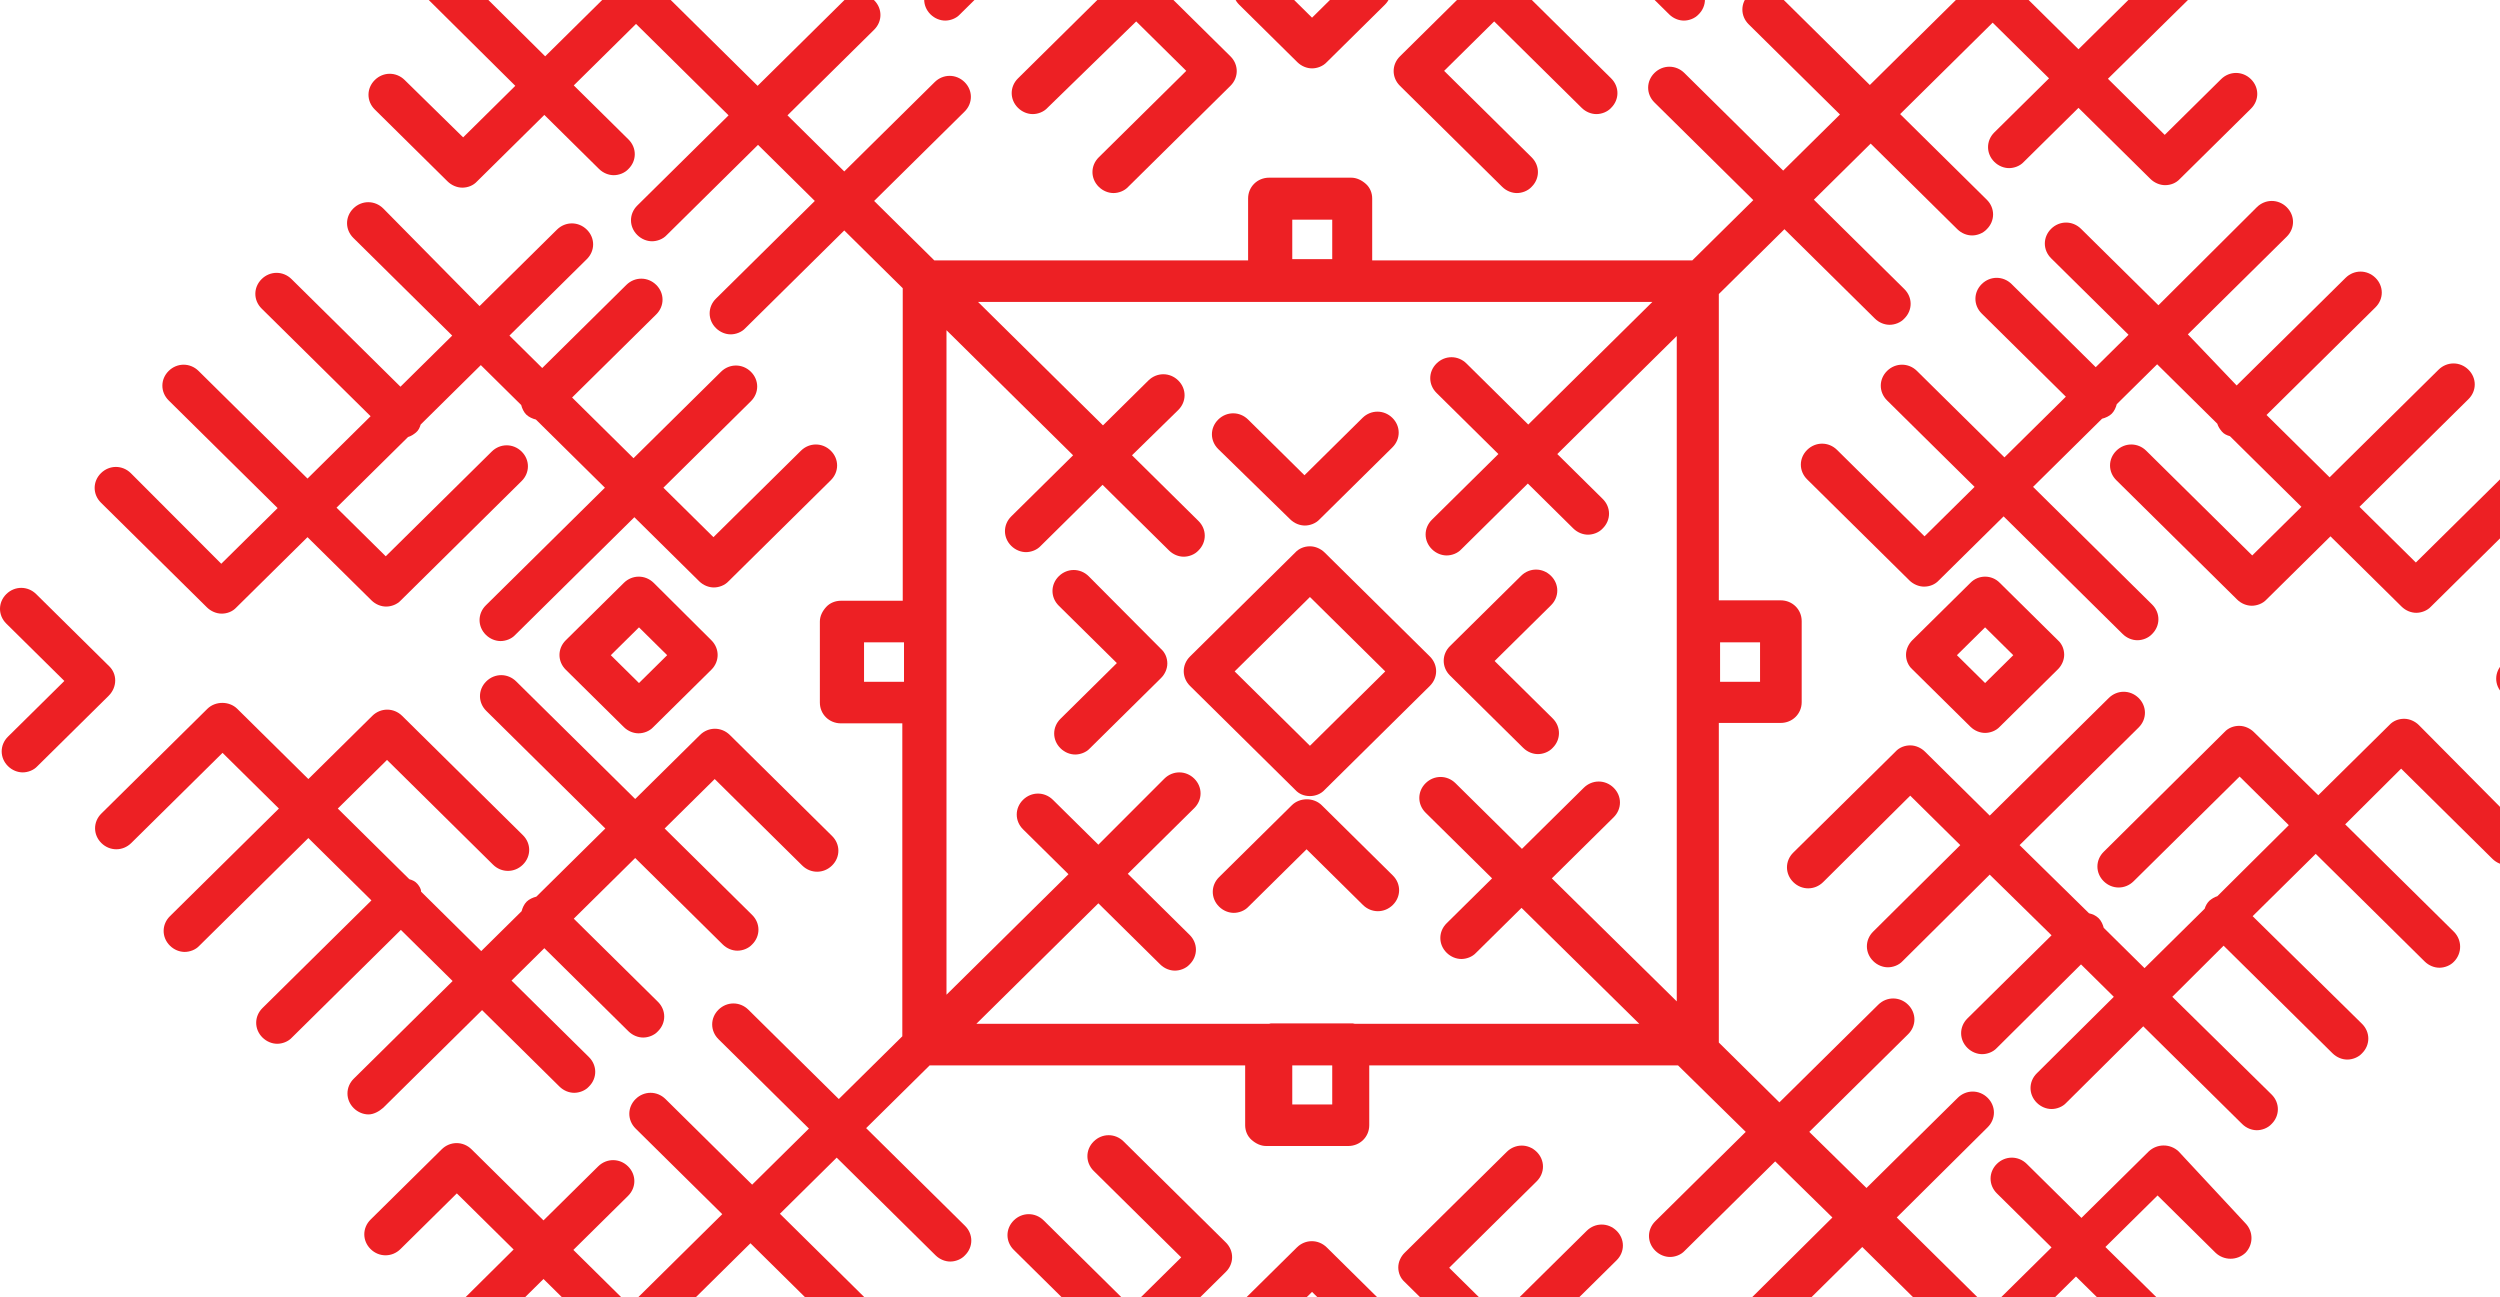 <svg width="316" height="164" viewBox="0 0 316 164" fill="none" xmlns="http://www.w3.org/2000/svg">
<path d="M173.658 -50.77L182.644 -41.892L174.562 -33.907C173.499 -32.857 173.499 -31.228 174.562 -30.178L189.822 -15.101C190.354 -14.576 191.045 -14.313 191.683 -14.313C192.321 -14.313 193.066 -14.576 193.544 -15.101C194.608 -16.152 194.608 -17.78 193.544 -18.831L180.145 -32.069L186.366 -38.215L195.405 -29.285C195.512 -28.917 195.724 -28.602 195.99 -28.287C196.256 -27.971 196.628 -27.814 197 -27.709L204.604 -20.197L199.499 -15.154C199.021 -15.049 198.596 -14.839 198.276 -14.523C197.957 -14.208 197.745 -13.735 197.638 -13.315L188.918 -4.7L173.871 -19.566C172.807 -20.617 171.159 -20.617 170.096 -19.566C169.032 -18.516 169.032 -16.887 170.096 -15.837L185.143 -0.97L176.955 7.119C175.891 8.17 175.891 9.798 176.955 10.849L189.875 23.614C190.407 24.139 191.098 24.402 191.736 24.402C192.374 24.402 193.119 24.139 193.597 23.614C194.661 22.563 194.661 20.935 193.597 19.884L182.538 8.958L188.865 2.707L199.925 13.633C200.457 14.159 201.148 14.421 201.786 14.421C202.424 14.421 203.168 14.159 203.647 13.633C204.71 12.583 204.71 10.954 203.647 9.903L192.587 -1.023L200.35 -8.692L210.984 1.814C211.516 2.339 212.207 2.602 212.845 2.602C213.484 2.602 214.228 2.339 214.706 1.814C215.77 0.763 215.77 -0.865 214.706 -1.916L204.072 -12.422L208.22 -16.52L218.003 -6.854C218.535 -6.329 219.226 -6.066 219.864 -6.066C220.502 -6.066 221.247 -6.329 221.725 -6.854C222.789 -7.904 222.789 -9.533 221.725 -10.584L211.942 -20.249L224.437 -32.594C225.5 -33.645 225.5 -35.273 224.437 -36.324C223.373 -37.374 221.725 -37.374 220.662 -36.324L208.166 -23.979L201.626 -30.44L215.398 -44.046C216.461 -45.096 216.461 -46.725 215.398 -47.775C214.334 -48.826 212.686 -48.826 211.623 -47.775L198.117 -34.012L190.141 -41.892L203.913 -55.497C204.976 -56.548 204.976 -58.176 203.913 -59.227C202.849 -60.278 201.201 -60.278 200.138 -59.227L186.366 -45.622L179.241 -52.661L190.779 -64.06C191.843 -65.111 191.843 -66.739 190.779 -67.79C189.716 -68.84 188.068 -68.84 187.004 -67.79L173.605 -54.552C172.595 -53.449 172.595 -51.768 173.658 -50.77Z" fill="#ED2024"/>
<path d="M275.375 145.538C274.312 144.54 272.663 144.54 271.6 145.538L263.093 153.943L256.18 147.114C255.117 146.064 253.469 146.064 252.405 147.114C251.342 148.165 251.342 149.793 252.405 150.844L259.317 157.673L251.448 165.447L239.75 153.891L251.235 142.491C252.299 141.441 252.299 139.812 251.235 138.762C250.172 137.711 248.524 137.711 247.46 138.762L235.922 150.161L228.691 143.069L241.186 130.725C242.249 129.674 242.249 128.045 241.186 126.995C240.122 125.944 238.474 125.944 237.411 126.995L224.915 139.34L217.259 131.775V91.379H225.075C226.564 91.379 227.734 90.223 227.734 88.752V78.509C227.734 77.038 226.564 75.882 225.075 75.882H217.259V37.167L225.553 28.972L236.985 40.266C237.517 40.792 238.208 41.054 238.846 41.054C239.484 41.054 240.229 40.792 240.707 40.266C241.771 39.216 241.771 37.587 240.707 36.537L229.275 25.242L236.454 18.151L247.407 28.972C247.939 29.497 248.63 29.76 249.268 29.76C249.906 29.76 250.65 29.497 251.129 28.972C252.192 27.922 252.192 26.293 251.129 25.242L240.176 14.421L251.873 2.864L258.998 9.903L252.086 16.733C251.023 17.783 251.023 19.412 252.086 20.462C252.618 20.988 253.309 21.25 253.947 21.25C254.585 21.25 255.329 20.988 255.808 20.462L262.72 13.633L271.813 22.616C272.291 23.089 272.982 23.404 273.674 23.404C274.365 23.404 275.056 23.141 275.535 22.616L284.521 13.738C285.584 12.688 285.584 11.059 284.521 10.008C283.457 8.958 281.809 8.958 280.745 10.008L273.621 17.048L266.442 9.956L280.639 -4.017C281.703 -5.068 281.703 -6.696 280.639 -7.747C279.576 -8.798 277.927 -8.798 276.864 -7.747L262.72 6.226L255.595 -0.813L269.101 -14.156C270.164 -15.206 270.164 -16.835 269.101 -17.885C268.037 -18.936 266.389 -18.936 265.326 -17.885L251.82 -4.543L243.951 -12.317L258.094 -26.29C259.158 -27.341 259.158 -28.969 258.094 -30.02C257.031 -31.071 255.383 -31.071 254.319 -30.02L240.176 -16.047L233.582 -22.561L240.92 -29.81C241.983 -30.86 241.983 -32.489 240.92 -33.54C239.857 -34.59 238.208 -34.59 237.145 -33.54L227.946 -24.452C226.883 -23.401 226.883 -21.773 227.946 -20.722L236.454 -12.317L229.541 -5.488C228.478 -4.437 228.478 -2.809 229.541 -1.758C230.073 -1.233 230.764 -0.97 231.402 -0.97C232.04 -0.97 232.785 -1.233 233.263 -1.758L240.176 -8.587L248.045 -0.813L236.347 10.744L224.809 -0.655C223.746 -1.706 222.097 -1.706 221.034 -0.655C219.97 0.395 219.97 2.024 221.034 3.074L232.572 14.474L225.394 21.565L212.899 9.221C211.835 8.17 210.187 8.17 209.123 9.221C208.06 10.271 208.06 11.9 209.123 12.95L221.619 25.295L213.909 32.912H173.445V25.085C173.445 24.402 173.18 23.719 172.648 23.246C172.116 22.773 171.478 22.458 170.787 22.458H160.418C158.93 22.458 157.76 23.614 157.76 25.085V32.912H118.094L110.49 25.4L121.922 14.106C122.986 13.055 122.986 11.427 121.922 10.376C120.859 9.326 119.21 9.326 118.147 10.376L106.715 21.67L99.537 14.579L110.49 3.757C111.554 2.707 111.554 1.078 110.49 0.028C109.427 -1.023 107.779 -1.023 106.715 0.028L95.762 10.849L84.064 -0.708L91.189 -7.747L98.101 -0.918C98.633 -0.393 99.324 -0.13 99.962 -0.13C100.6 -0.13 101.345 -0.393 101.823 -0.918C102.887 -1.968 102.887 -3.597 101.823 -4.648L94.911 -11.477L104.003 -20.459C104.482 -20.932 104.801 -21.615 104.801 -22.298C104.801 -22.981 104.535 -23.664 104.003 -24.137L95.23 -33.014C94.167 -34.065 92.518 -34.065 91.455 -33.014C90.391 -31.964 90.391 -30.335 91.455 -29.285L98.58 -22.245L91.402 -15.154L77.205 -29.127C76.142 -30.178 74.493 -30.178 73.43 -29.127C72.366 -28.076 72.366 -26.448 73.43 -25.397L87.573 -11.424L80.448 -4.385L67.049 -17.728C65.986 -18.778 64.338 -18.778 63.274 -17.728C62.211 -16.677 62.211 -15.049 63.274 -13.998L76.78 -0.655L68.91 7.119L54.767 -6.906C53.703 -7.957 52.055 -7.957 50.992 -6.906C49.928 -5.856 49.928 -4.227 50.992 -3.177L65.135 10.849L58.542 17.363L51.151 10.114C50.087 9.063 48.439 9.063 47.376 10.114C46.312 11.164 46.312 12.793 47.376 13.843L56.575 22.931C57.053 23.404 57.744 23.719 58.435 23.719C59.127 23.719 59.818 23.456 60.297 22.931L68.804 14.526L75.716 21.355C76.248 21.881 76.939 22.143 77.577 22.143C78.215 22.143 78.96 21.881 79.438 21.355C80.502 20.305 80.502 18.676 79.438 17.625L72.526 10.796L80.395 3.022L92.093 14.579L80.555 25.978C79.491 27.029 79.491 28.657 80.555 29.708C81.087 30.233 81.778 30.496 82.416 30.496C83.054 30.496 83.798 30.233 84.277 29.708L95.815 18.308L102.993 25.4L90.498 37.745C89.434 38.795 89.434 40.424 90.498 41.474C91.03 42 91.721 42.263 92.359 42.263C92.997 42.263 93.741 42 94.22 41.474L106.715 29.13L114.106 36.432V75.935H106.29C105.599 75.935 104.907 76.198 104.429 76.723C103.95 77.248 103.631 77.878 103.631 78.561V88.805C103.631 90.276 104.801 91.431 106.29 91.431H114.053V130.987L106.024 138.919L94.592 127.625C93.529 126.575 91.88 126.575 90.817 127.625C89.754 128.676 89.754 130.304 90.817 131.355L102.249 142.649L95.071 149.741L84.117 138.919C83.054 137.869 81.406 137.869 80.342 138.919C79.279 139.97 79.279 141.598 80.342 142.649L91.295 153.47L79.598 165.027L72.473 157.988L79.385 151.159C80.448 150.108 80.448 148.48 79.385 147.429C78.322 146.379 76.673 146.379 75.61 147.429L68.698 154.258L59.605 145.276C58.542 144.225 56.894 144.225 55.83 145.276L46.844 154.153C45.781 155.204 45.781 156.832 46.844 157.883C47.907 158.934 49.556 158.934 50.619 157.883L57.744 150.844L64.922 157.936L50.779 171.961C49.715 173.012 49.715 174.64 50.779 175.691C51.31 176.216 52.002 176.479 52.64 176.479C53.278 176.479 54.022 176.216 54.501 175.691L68.698 161.665L75.823 168.704L62.317 182.047C61.254 183.098 61.254 184.726 62.317 185.777C62.849 186.302 63.54 186.565 64.178 186.565C64.816 186.565 65.56 186.302 66.039 185.777L79.545 172.434L87.414 180.209L73.27 194.234C72.207 195.285 72.207 196.913 73.27 197.964C73.802 198.489 74.493 198.752 75.131 198.752C75.769 198.752 76.514 198.489 76.992 197.964L91.136 183.938L97.729 190.452L90.391 197.701C89.328 198.752 89.328 200.38 90.391 201.431C90.923 201.956 91.615 202.219 92.252 202.219C92.891 202.219 93.635 201.956 94.114 201.431L103.312 192.343C104.376 191.293 104.376 189.664 103.312 188.614L94.805 180.209L101.717 173.38C102.78 172.329 102.78 170.701 101.717 169.65C100.654 168.599 99.005 168.599 97.942 169.65L91.03 176.479L83.16 168.704L94.858 157.148L106.396 168.547C106.928 169.072 107.619 169.335 108.257 169.335C108.895 169.335 109.64 169.072 110.118 168.547C111.182 167.496 111.182 165.868 110.118 164.817L98.58 153.418L105.758 146.326L118.253 158.671C118.785 159.196 119.476 159.459 120.114 159.459C120.752 159.459 121.497 159.196 121.975 158.671C123.039 157.62 123.039 155.992 121.975 154.941L109.48 142.596L117.509 134.664H157.388V142.229C157.388 142.912 157.653 143.595 158.185 144.067C158.717 144.54 159.355 144.855 160.046 144.855H170.415C171.903 144.855 173.073 143.7 173.073 142.229V134.664H212.101L220.662 143.069L209.23 154.363C208.166 155.414 208.166 157.042 209.23 158.093C209.762 158.618 210.453 158.881 211.091 158.881C211.729 158.881 212.473 158.618 212.952 158.093L224.384 146.799L231.615 153.891L220.715 164.712C219.651 165.763 219.651 167.391 220.715 168.442C221.247 168.967 221.938 169.23 222.576 169.23C223.214 169.23 223.958 168.967 224.437 168.442L235.39 157.62L247.088 169.177L240.016 176.216L233.104 169.387C232.04 168.337 230.392 168.337 229.329 169.387C228.265 170.438 228.265 172.066 229.329 173.117L236.294 179.946L227.202 188.929C226.138 189.979 226.138 191.608 227.202 192.658L236.241 201.536C236.773 202.061 237.464 202.324 238.102 202.324C238.74 202.324 239.484 202.061 239.963 201.536C241.026 200.486 241.026 198.857 239.963 197.806L232.838 190.767L240.016 183.623L254.213 197.596C254.745 198.122 255.436 198.384 256.074 198.384C256.712 198.384 257.456 198.122 257.935 197.596C258.998 196.546 258.998 194.917 257.935 193.867L243.738 179.893L250.81 172.854L264.315 186.145C264.847 186.67 265.538 186.933 266.176 186.933C266.815 186.933 267.559 186.67 268.038 186.145C269.101 185.094 269.101 183.465 268.038 182.415L254.532 169.125L262.401 161.35L276.598 175.323C277.13 175.849 277.821 176.111 278.459 176.111C279.097 176.111 279.842 175.849 280.32 175.323C281.384 174.273 281.384 172.644 280.32 171.594L266.123 157.62L272.717 151.106L280.054 158.356C281.118 159.354 282.766 159.354 283.829 158.356C284.84 157.305 284.84 155.677 283.829 154.626L275.375 145.538ZM222.47 81.188V86.178H217.418V81.188H222.47ZM163.343 27.764H168.394V32.754H163.343V27.764ZM114.266 86.178H109.214V81.188H114.266V86.178ZM168.394 139.602H163.343V134.664H168.394V139.602ZM171.265 129.411C171.159 129.411 171.106 129.359 171 129.359H160.631C160.525 129.359 160.472 129.411 160.418 129.411H123.411L138.831 114.177L146.647 121.899C147.179 122.425 147.87 122.687 148.508 122.687C149.146 122.687 149.89 122.425 150.369 121.899C151.432 120.849 151.432 119.22 150.369 118.17L142.553 110.448L150.954 102.148C152.017 101.097 152.017 99.469 150.954 98.418C149.89 97.367 148.242 97.367 147.179 98.418L138.831 106.77L133.088 101.097C132.025 100.046 130.376 100.046 129.313 101.097C128.25 102.148 128.25 103.776 129.313 104.827L135.056 110.5L119.636 125.734V41.737L135.64 57.549L127.824 65.271C126.761 66.322 126.761 67.95 127.824 69.001C128.356 69.526 129.047 69.789 129.685 69.789C130.323 69.789 131.068 69.526 131.546 69.001L139.362 61.279L147.764 69.579C148.295 70.104 148.987 70.367 149.625 70.367C150.263 70.367 151.007 70.104 151.486 69.579C152.549 68.528 152.549 66.9 151.486 65.849L143.084 57.549L148.933 51.823C149.997 50.773 149.997 49.144 148.933 48.093C147.87 47.043 146.222 47.043 145.158 48.093L139.416 53.767L123.624 38.165H208.858L193.172 53.662L185.356 45.94C184.292 44.889 182.644 44.889 181.581 45.94C180.517 46.99 180.517 48.619 181.581 49.669L189.397 57.391L180.996 65.691C179.932 66.742 179.932 68.37 180.996 69.421C181.527 69.946 182.219 70.209 182.857 70.209C183.495 70.209 184.239 69.946 184.718 69.421L193.119 61.121L198.861 66.794C199.393 67.32 200.084 67.582 200.722 67.582C201.36 67.582 202.105 67.32 202.583 66.794C203.647 65.744 203.647 64.115 202.583 63.065L196.841 57.391L211.942 42.473V126.575L196.15 111.025L203.966 103.303C205.029 102.253 205.029 100.624 203.966 99.574C202.902 98.523 201.254 98.523 200.191 99.574L192.374 107.296L183.973 98.996C182.91 97.945 181.262 97.945 180.198 98.996C179.135 100.046 179.135 101.675 180.198 102.726L188.599 111.025L182.857 116.699C181.793 117.749 181.793 119.378 182.857 120.428C183.388 120.954 184.08 121.216 184.718 121.216C185.356 121.216 186.1 120.954 186.579 120.428L192.321 114.755L207.209 129.411H171.265Z" fill="#ED2024"/>
<path d="M305.736 91.642C305.258 91.169 304.566 90.854 303.875 90.854C303.184 90.854 302.493 91.116 302.014 91.642L293.028 100.519L284.893 92.535C284.414 92.062 283.723 91.747 283.032 91.747C282.341 91.747 281.649 92.009 281.171 92.535L265.911 107.664C264.847 108.714 264.847 110.343 265.911 111.393C266.974 112.444 268.622 112.444 269.686 111.393L283.085 98.156L289.306 104.302L280.267 113.284C279.895 113.389 279.576 113.6 279.257 113.862C278.991 114.125 278.778 114.493 278.672 114.86L271.068 122.372L265.911 117.277C265.804 116.857 265.592 116.384 265.273 116.069C264.9 115.701 264.475 115.543 264.05 115.438L255.276 106.823L270.324 91.957C271.387 90.906 271.387 89.278 270.324 88.227C269.26 87.177 267.612 87.177 266.549 88.227L251.501 103.093L243.313 95.004C242.834 94.531 242.143 94.216 241.452 94.216C240.76 94.216 240.069 94.478 239.591 95.004L226.67 107.769C225.607 108.819 225.607 110.448 226.67 111.498C227.733 112.549 229.382 112.549 230.445 111.498L241.452 100.572L247.779 106.823L236.773 117.75C235.709 118.8 235.709 120.429 236.773 121.479C237.304 122.005 237.996 122.267 238.634 122.267C239.272 122.267 240.016 122.005 240.495 121.479L251.501 110.553L259.317 118.222L248.683 128.728C247.62 129.779 247.62 131.408 248.683 132.458C249.215 132.983 249.906 133.246 250.544 133.246C251.182 133.246 251.926 132.983 252.405 132.458L263.039 121.899L267.187 125.997L257.456 135.663C256.393 136.713 256.393 138.342 257.456 139.392C257.988 139.918 258.679 140.18 259.317 140.18C259.955 140.18 260.7 139.918 261.178 139.392L270.909 129.727L283.404 142.071C283.936 142.597 284.627 142.859 285.265 142.859C285.903 142.859 286.647 142.597 287.126 142.071C288.189 141.021 288.189 139.392 287.126 138.342L274.578 125.997L281.064 119.536L294.836 133.141C295.368 133.666 296.059 133.929 296.697 133.929C297.335 133.929 298.079 133.666 298.558 133.141C299.621 132.09 299.621 130.462 298.558 129.411L284.733 115.806L292.709 107.926L306.48 121.532C307.012 122.057 307.703 122.32 308.341 122.32C308.979 122.32 309.724 122.057 310.202 121.532C311.213 120.481 311.213 118.853 310.202 117.802L296.431 104.197L303.503 97.157L315.041 108.557C316.104 109.607 317.753 109.607 318.816 108.557C319.88 107.506 319.88 105.878 318.816 104.827L305.736 91.642Z" fill="#ED2024"/>
<path d="M159.142 220.5C159.142 219.817 158.876 219.134 158.345 218.661L149.359 209.783L157.441 201.799C158.504 200.748 158.504 199.12 157.441 198.069L142.181 182.993C141.117 181.942 139.469 181.942 138.405 182.993C137.342 184.043 137.342 185.672 138.405 186.722L151.805 199.96L145.584 206.106L136.544 197.176C136.438 196.808 136.225 196.493 135.96 196.178C135.694 195.863 135.321 195.705 134.949 195.6L127.346 188.088L132.45 183.045C132.876 182.94 133.354 182.73 133.673 182.415C134.045 182.047 134.205 181.627 134.311 181.207L143.031 172.592L158.079 187.458C158.611 187.983 159.302 188.246 159.94 188.246C160.578 188.246 161.322 187.983 161.801 187.458C162.864 186.407 162.864 184.779 161.801 183.728L146.753 168.862L154.942 160.772C156.005 159.722 156.005 158.093 154.942 157.042L142.021 144.277C140.958 143.227 139.309 143.227 138.246 144.277C137.182 145.328 137.182 146.957 138.246 148.007L149.306 158.934L142.978 165.185L131.918 154.258C130.855 153.208 129.207 153.208 128.143 154.258C127.08 155.309 127.08 156.937 128.143 157.988L139.203 168.914L131.44 176.584L120.806 166.078C119.742 165.027 118.094 165.027 117.03 166.078C115.967 167.128 115.967 168.757 117.03 169.807L127.665 180.314L123.517 184.411L113.734 174.745C112.67 173.695 111.022 173.695 109.959 174.745C108.895 175.796 108.895 177.424 109.959 178.475L119.742 188.141L107.247 200.486C106.183 201.536 106.183 203.165 107.247 204.215C107.779 204.741 108.47 205.003 109.108 205.003C109.746 205.003 110.49 204.741 110.969 204.215L123.464 191.87L130.004 198.332L116.233 211.937C115.169 212.988 115.169 214.616 116.233 215.667C116.765 216.192 117.456 216.455 118.094 216.455C118.732 216.455 119.476 216.192 119.955 215.667L133.726 202.061L141.702 209.941L127.931 223.547C126.867 224.597 126.867 226.226 127.931 227.276C128.462 227.802 129.154 228.064 129.792 228.064C130.43 228.064 131.174 227.802 131.653 227.276L145.424 213.671L152.549 220.71L141.011 232.109C139.947 233.16 139.947 234.788 141.011 235.839C141.543 236.364 142.234 236.627 142.872 236.627C143.51 236.627 144.254 236.364 144.733 235.839L158.132 222.601C158.876 221.866 159.142 221.235 159.142 220.5Z" fill="#ED2024"/>
<path d="M26.16 76.775C26.639 77.248 27.33 77.563 28.021 77.563C28.713 77.563 29.404 77.301 29.882 76.775L38.868 67.898L46.95 75.882C47.482 76.408 48.173 76.67 48.811 76.67C49.45 76.67 50.194 76.408 50.672 75.882L65.933 60.806C66.996 59.755 66.996 58.127 65.933 57.076C64.869 56.026 63.221 56.026 62.157 57.076L48.758 70.314L42.537 64.168L51.576 55.238C51.949 55.133 52.268 54.922 52.587 54.66C52.906 54.397 53.065 54.029 53.172 53.662L60.775 46.15L65.879 51.193C65.986 51.613 66.198 52.086 66.517 52.401C66.837 52.716 67.315 52.926 67.74 53.031L76.461 61.646L61.413 76.513C60.35 77.563 60.35 79.192 61.413 80.242C61.945 80.768 62.636 81.03 63.274 81.03C63.912 81.03 64.656 80.768 65.135 80.242L80.183 65.376L88.371 73.466C88.903 73.991 89.594 74.254 90.232 74.254C90.87 74.254 91.615 73.991 92.093 73.466L105.014 60.701C106.077 59.65 106.077 58.022 105.014 56.971C103.95 55.921 102.302 55.921 101.239 56.971L90.179 67.898L83.852 61.646L94.911 50.72C95.975 49.669 95.975 48.041 94.911 46.99C93.848 45.94 92.199 45.94 91.136 46.99L80.076 57.917L72.313 50.247L82.948 39.741C84.011 38.691 84.011 37.062 82.948 36.011C81.884 34.961 80.236 34.961 79.172 36.011L68.538 46.518L64.391 42.42L74.174 32.755C75.238 31.704 75.238 30.075 74.174 29.025C73.111 27.974 71.463 27.974 70.399 29.025L60.615 38.691L48.439 26.346C47.376 25.295 45.727 25.295 44.664 26.346C43.601 27.396 43.601 29.025 44.664 30.075L57.159 42.42L50.619 48.881L36.848 35.276C35.784 34.225 34.136 34.225 33.073 35.276C32.009 36.327 32.009 37.955 33.073 39.006L46.844 52.611L38.868 60.491L25.097 46.885C24.034 45.835 22.385 45.835 21.322 46.885C20.258 47.936 20.258 49.564 21.322 50.615L35.093 64.221L27.968 71.26L16.536 59.808C15.473 58.757 13.825 58.757 12.761 59.808C11.698 60.858 11.698 62.487 12.761 63.538L26.16 76.775Z" fill="#ED2024"/>
<path d="M48.439 140.023L60.934 127.678L70.718 137.343C71.25 137.869 71.941 138.131 72.579 138.131C73.217 138.131 73.962 137.869 74.44 137.343C75.504 136.293 75.504 134.664 74.44 133.614L64.656 123.948L68.804 119.851L79.438 130.357C79.97 130.882 80.661 131.145 81.299 131.145C81.937 131.145 82.682 130.882 83.16 130.357C84.224 129.306 84.224 127.678 83.16 126.627L72.526 116.121L80.289 108.451L91.349 119.378C91.88 119.903 92.572 120.166 93.21 120.166C93.848 120.166 94.592 119.903 95.071 119.378C96.134 118.327 96.134 116.699 95.071 115.648L84.011 104.722L90.338 98.471L101.398 109.397C102.461 110.448 104.11 110.448 105.173 109.397C106.237 108.346 106.237 106.718 105.173 105.667L92.252 92.902C91.189 91.852 89.541 91.852 88.477 92.902L80.289 100.992L65.241 86.126C64.178 85.075 62.53 85.075 61.466 86.126C60.403 87.177 60.403 88.805 61.466 89.856L76.514 104.722L67.794 113.337C67.368 113.442 66.89 113.652 66.571 113.967C66.252 114.282 66.039 114.755 65.933 115.175L60.828 120.218L53.225 112.706C53.225 112.339 53.012 112.024 52.746 111.708C52.48 111.393 52.108 111.236 51.736 111.131L42.697 102.2L48.918 96.054L62.317 109.292C63.38 110.343 65.029 110.343 66.092 109.292C67.156 108.241 67.156 106.613 66.092 105.562L50.832 90.486C49.769 89.435 48.12 89.435 47.057 90.486L38.975 98.471L29.989 89.593C28.979 88.595 27.224 88.595 26.213 89.593L12.814 102.831C11.751 103.881 11.751 105.51 12.814 106.56C13.878 107.611 15.526 107.611 16.59 106.56L28.128 95.161L35.253 102.2L21.481 115.806C20.418 116.856 20.418 118.485 21.481 119.535C22.013 120.061 22.704 120.323 23.342 120.323C23.98 120.323 24.725 120.061 25.203 119.535L38.975 105.93L46.95 113.81L33.179 127.415C32.116 128.466 32.116 130.094 33.179 131.145C33.711 131.67 34.402 131.933 35.04 131.933C35.678 131.933 36.422 131.67 36.901 131.145L50.672 117.539L57.212 124.001L44.717 136.345C43.654 137.396 43.654 139.024 44.717 140.075C45.249 140.6 45.94 140.863 46.578 140.863C47.216 140.863 47.907 140.495 48.439 140.023Z" fill="#ED2024"/>
<path d="M120.38 -20.249L110.597 -10.584C109.533 -9.533 109.533 -7.904 110.597 -6.854C111.128 -6.328 111.82 -6.066 112.458 -6.066C113.096 -6.066 113.84 -6.328 114.319 -6.854L124.102 -16.52L128.25 -12.422L117.615 -1.916C116.552 -0.865 116.552 0.763 117.615 1.814C118.147 2.339 118.838 2.602 119.476 2.602C120.114 2.602 120.859 2.339 121.337 1.814L131.972 -8.692L139.735 -1.023L128.675 9.904C127.612 10.954 127.612 12.583 128.675 13.633C129.207 14.159 129.898 14.421 130.536 14.421C131.174 14.421 131.918 14.159 132.397 13.633L143.616 2.707L149.944 8.958L138.884 19.884C137.821 20.935 137.821 22.564 138.884 23.614C139.416 24.139 140.107 24.402 140.745 24.402C141.383 24.402 142.127 24.139 142.606 23.614L155.527 10.849C156.59 9.799 156.59 8.17 155.527 7.119L147.338 -0.97L162.386 -15.837C163.449 -16.887 163.449 -18.516 162.386 -19.566C161.322 -20.617 159.674 -20.617 158.611 -19.566L143.616 -4.7L134.896 -13.315C134.79 -13.788 134.577 -14.208 134.258 -14.523C133.939 -14.838 133.46 -15.049 133.035 -15.154L127.931 -20.197L135.534 -27.709C135.906 -27.814 136.225 -28.024 136.544 -28.286C136.863 -28.549 137.023 -28.917 137.129 -29.285L146.168 -38.215L152.389 -32.069L138.99 -18.831C137.927 -17.78 137.927 -16.152 138.99 -15.101C139.522 -14.576 140.213 -14.313 140.851 -14.313C141.489 -14.313 142.234 -14.576 142.712 -15.101L157.973 -30.177C159.036 -31.228 159.036 -32.857 157.973 -33.907L149.89 -41.892L158.876 -50.77C159.94 -51.82 159.94 -53.449 158.876 -54.499L145.477 -67.737C144.414 -68.788 142.765 -68.788 141.702 -67.737C140.639 -66.686 140.639 -65.058 141.702 -64.007L153.24 -52.608L146.115 -45.569L132.344 -59.175C131.28 -60.225 129.632 -60.225 128.569 -59.175C127.505 -58.124 127.505 -56.495 128.569 -55.445L142.34 -41.839L134.364 -33.96L120.593 -47.565C119.53 -48.616 117.881 -48.616 116.818 -47.565C115.754 -46.515 115.754 -44.886 116.818 -43.836L130.589 -30.23L124.049 -23.769L111.554 -36.114C110.49 -37.164 108.842 -37.164 107.779 -36.114C106.715 -35.063 106.715 -33.434 107.779 -32.384L120.38 -20.249Z" fill="#ED2024"/>
<path d="M272.823 38.585L263.039 28.92C261.976 27.869 260.328 27.869 259.264 28.92C258.201 29.97 258.201 31.599 259.264 32.649L269.048 42.315L264.9 46.413L254.266 35.906C253.203 34.856 251.554 34.856 250.491 35.906C249.427 36.957 249.427 38.585 250.491 39.636L261.125 50.142L253.362 57.812L242.302 46.885C241.239 45.835 239.591 45.835 238.527 46.885C237.464 47.936 237.464 49.564 238.527 50.615L249.587 61.541L243.26 67.793L232.2 56.866C231.136 55.816 229.488 55.816 228.425 56.866C227.361 57.917 227.361 59.545 228.425 60.596L241.345 73.361C241.824 73.834 242.515 74.149 243.206 74.149C243.898 74.149 244.589 73.886 245.067 73.361L253.256 65.271L268.303 80.137C268.835 80.663 269.526 80.925 270.164 80.925C270.802 80.925 271.547 80.663 272.025 80.137C273.089 79.087 273.089 77.458 272.025 76.408L256.978 61.541L265.698 52.926C266.123 52.821 266.602 52.611 266.921 52.296C267.24 51.981 267.453 51.508 267.559 51.088L272.663 46.045L280.267 53.557C280.373 53.924 280.586 54.24 280.852 54.555C281.118 54.87 281.49 55.028 281.862 55.133L290.901 64.063L284.68 70.209L271.281 56.971C270.218 55.921 268.569 55.921 267.506 56.971C266.442 58.022 266.442 59.65 267.506 60.701L282.766 75.777C283.298 76.303 283.989 76.565 284.627 76.565C285.265 76.565 286.009 76.303 286.488 75.777L294.57 67.793L303.556 76.67C304.088 77.196 304.779 77.458 305.417 77.458C306.055 77.458 306.799 77.196 307.278 76.67L320.677 63.432C321.741 62.382 321.741 60.753 320.677 59.703C319.614 58.652 317.966 58.652 316.902 59.703L305.364 71.102L298.239 64.063L312.01 50.457C313.074 49.407 313.074 47.778 312.01 46.728C310.947 45.677 309.299 45.677 308.235 46.728L294.464 60.333L286.488 52.453L300.259 38.848C301.323 37.797 301.323 36.169 300.259 35.118C299.196 34.068 297.548 34.068 296.484 35.118L282.713 48.724L276.545 42.263L289.04 29.918C290.104 28.867 290.104 27.239 289.04 26.188C287.977 25.137 286.328 25.137 285.265 26.188L272.823 38.585Z" fill="#ED2024"/>
<path d="M212.739 189.454L222.523 179.788C223.586 178.738 223.586 177.109 222.523 176.059C221.459 175.008 219.811 175.008 218.748 176.059L208.964 185.724L204.817 181.627L215.451 171.121C216.514 170.07 216.514 168.442 215.451 167.391C214.387 166.341 212.739 166.341 211.676 167.391L201.041 177.897L193.278 170.228L204.338 159.301C205.401 158.251 205.401 156.622 204.338 155.572C203.275 154.521 201.626 154.521 200.563 155.572L189.503 166.498L183.176 160.247L194.235 149.321C195.299 148.27 195.299 146.641 194.235 145.591C193.172 144.54 191.524 144.54 190.46 145.591L177.54 158.356C177.061 158.829 176.742 159.511 176.742 160.194C176.742 160.877 177.008 161.56 177.54 162.033L185.728 170.123L170.68 184.989C169.617 186.04 169.617 187.668 170.68 188.719C171.212 189.244 171.903 189.507 172.541 189.507C173.18 189.507 173.924 189.244 174.403 188.719L189.45 173.852L198.17 182.467C198.276 182.94 198.489 183.361 198.808 183.676C199.127 183.991 199.606 184.201 200.031 184.306L205.136 189.349L197.532 196.861C197.16 196.966 196.841 197.176 196.522 197.439C196.203 197.701 196.043 198.069 195.937 198.437L186.898 207.367L180.677 201.221L194.076 187.983C195.139 186.933 195.139 185.304 194.076 184.254C193.013 183.203 191.364 183.203 190.301 184.254L175.041 199.33C173.977 200.381 173.977 202.009 175.041 203.06L183.123 211.044L174.137 219.922C173.073 220.973 173.073 222.601 174.137 223.652L187.536 236.889C188.068 237.415 188.759 237.677 189.397 237.677C190.035 237.677 190.779 237.415 191.258 236.889C192.321 235.839 192.321 234.21 191.258 233.16L179.72 221.761L186.845 214.721L200.616 228.327C201.148 228.852 201.839 229.115 202.477 229.115C203.115 229.115 203.859 228.852 204.338 228.327C205.401 227.276 205.401 225.648 204.338 224.597L190.567 210.992L198.542 203.112L212.314 216.718C212.845 217.243 213.537 217.506 214.175 217.506C214.813 217.506 215.557 217.243 216.036 216.718C217.099 215.667 217.099 214.039 216.036 212.988L202.264 199.382L208.804 192.921L221.3 205.266C221.831 205.791 222.523 206.054 223.161 206.054C223.799 206.054 224.543 205.791 225.022 205.266C226.085 204.215 226.085 202.587 225.022 201.536L212.739 189.454Z" fill="#ED2024"/>
<path d="M163.077 65.639C163.609 66.164 164.3 66.427 164.938 66.427C165.576 66.427 166.32 66.164 166.799 65.639L175.998 56.551C177.061 55.5 177.061 53.872 175.998 52.821C174.934 51.771 173.286 51.771 172.222 52.821L164.885 60.071L157.76 53.031C156.696 51.981 155.048 51.981 153.985 53.031C152.921 54.082 152.921 55.711 153.985 56.761L163.077 65.639Z" fill="#ED2024"/>
<path d="M167.065 101.78C166.055 100.782 164.3 100.782 163.29 101.78L154.091 110.868C153.028 111.919 153.028 113.547 154.091 114.598C154.623 115.123 155.314 115.386 155.952 115.386C156.59 115.386 157.334 115.123 157.813 114.598L165.151 107.348L172.276 114.387C173.339 115.438 174.987 115.438 176.051 114.387C177.114 113.337 177.114 111.708 176.051 110.658L167.065 101.78Z" fill="#ED2024"/>
<path d="M192.534 94.531C193.066 95.056 193.757 95.319 194.395 95.319C195.033 95.319 195.777 95.056 196.256 94.531C197.319 93.48 197.319 91.852 196.256 90.801L188.918 83.552L196.043 76.513C197.107 75.462 197.107 73.834 196.043 72.783C194.98 71.733 193.332 71.733 192.268 72.783L183.282 81.661C182.219 82.711 182.219 84.34 183.282 85.391L192.534 94.531Z" fill="#ED2024"/>
<path d="M137.608 72.836C136.544 71.785 134.896 71.785 133.833 72.836C132.769 73.886 132.769 75.515 133.833 76.565L141.17 83.814L134.045 90.854C132.982 91.904 132.982 93.533 134.045 94.583C134.577 95.109 135.268 95.371 135.906 95.371C136.544 95.371 137.289 95.109 137.767 94.583L146.753 85.706C147.232 85.233 147.551 84.55 147.551 83.867C147.551 83.184 147.285 82.501 146.753 82.028L137.608 72.836Z" fill="#ED2024"/>
<path d="M165.576 100.624C166.267 100.624 166.959 100.362 167.437 99.836L180.73 86.704C181.793 85.653 181.793 84.025 180.73 82.974L167.437 69.841C166.959 69.368 166.267 69.053 165.576 69.053C164.885 69.053 164.194 69.316 163.715 69.841L150.422 82.974C149.359 84.025 149.359 85.653 150.422 86.704L163.715 99.836C164.194 100.362 164.832 100.624 165.576 100.624ZM165.576 75.462L175.094 84.865L165.576 94.268L156.058 84.865L165.576 75.462Z" fill="#ED2024"/>
<path d="M329.291 93.06L321.953 85.811L329.078 78.772C330.142 77.721 330.142 76.093 329.078 75.042C328.015 73.991 326.367 73.991 325.303 75.042L316.317 83.92C315.254 84.97 315.254 86.599 316.317 87.649L325.516 96.737C326.048 97.262 326.739 97.525 327.377 97.525C328.015 97.525 328.759 97.262 329.238 96.737C330.354 95.739 330.354 94.111 329.291 93.06Z" fill="#ED2024"/>
<path d="M13.771 84.182L4.573 75.094C3.509 74.044 1.861 74.044 0.798 75.094C-0.266 76.145 -0.266 77.773 0.798 78.824L8.135 86.073L1.01 93.112C-0.053 94.163 -0.053 95.791 1.01 96.842C1.542 97.368 2.233 97.63 2.871 97.63C3.509 97.63 4.254 97.368 4.732 96.842L13.718 87.964C14.835 86.861 14.835 85.18 13.771 84.182Z" fill="#ED2024"/>
<path d="M163.981 -10.373L156.643 -3.124C155.58 -2.074 155.58 -0.445 156.643 0.606L163.981 7.855C164.513 8.38 165.204 8.643 165.842 8.643C166.48 8.643 167.224 8.38 167.703 7.855L175.041 0.606C176.104 -0.445 176.104 -2.074 175.041 -3.124L167.703 -10.373C166.693 -11.424 164.991 -11.424 163.981 -10.373ZM165.842 2.234L162.279 -1.286L165.842 -4.805L169.404 -1.286L165.842 2.234Z" fill="#ED2024"/>
<path d="M165.842 176.689C166.533 176.689 167.224 176.426 167.703 175.901L175.041 168.652C176.104 167.601 176.104 165.973 175.041 164.922L167.703 157.673C166.639 156.622 164.991 156.622 163.928 157.673L156.59 164.922C155.527 165.973 155.527 167.601 156.59 168.652L163.928 175.901C164.459 176.479 165.151 176.689 165.842 176.689ZM165.842 163.294L169.404 166.813L165.842 170.333L162.279 166.813L165.842 163.294Z" fill="#ED2024"/>
<path d="M249.055 73.676L241.718 80.925C241.239 81.398 240.92 82.081 240.92 82.764C240.92 83.447 241.186 84.13 241.718 84.602L249.055 91.852C249.587 92.377 250.278 92.64 250.916 92.64C251.554 92.64 252.299 92.377 252.777 91.852L260.115 84.602C260.593 84.13 260.913 83.447 260.913 82.764C260.913 82.081 260.647 81.398 260.115 80.925L252.777 73.676C251.767 72.625 250.066 72.625 249.055 73.676ZM250.916 86.336L247.354 82.816L250.916 79.297L254.479 82.816L250.916 86.336Z" fill="#ED2024"/>
<path d="M82.629 73.676C81.565 72.625 79.917 72.625 78.853 73.676L71.516 80.925C70.452 81.976 70.452 83.604 71.516 84.655L78.853 91.904C79.385 92.43 80.076 92.692 80.714 92.692C81.352 92.692 82.097 92.43 82.575 91.904L89.913 84.655C90.976 83.604 90.976 81.976 89.913 80.925L82.629 73.676ZM80.767 86.336L77.205 82.816L80.767 79.297L84.33 82.816L80.767 86.336Z" fill="#ED2024"/>
</svg>
